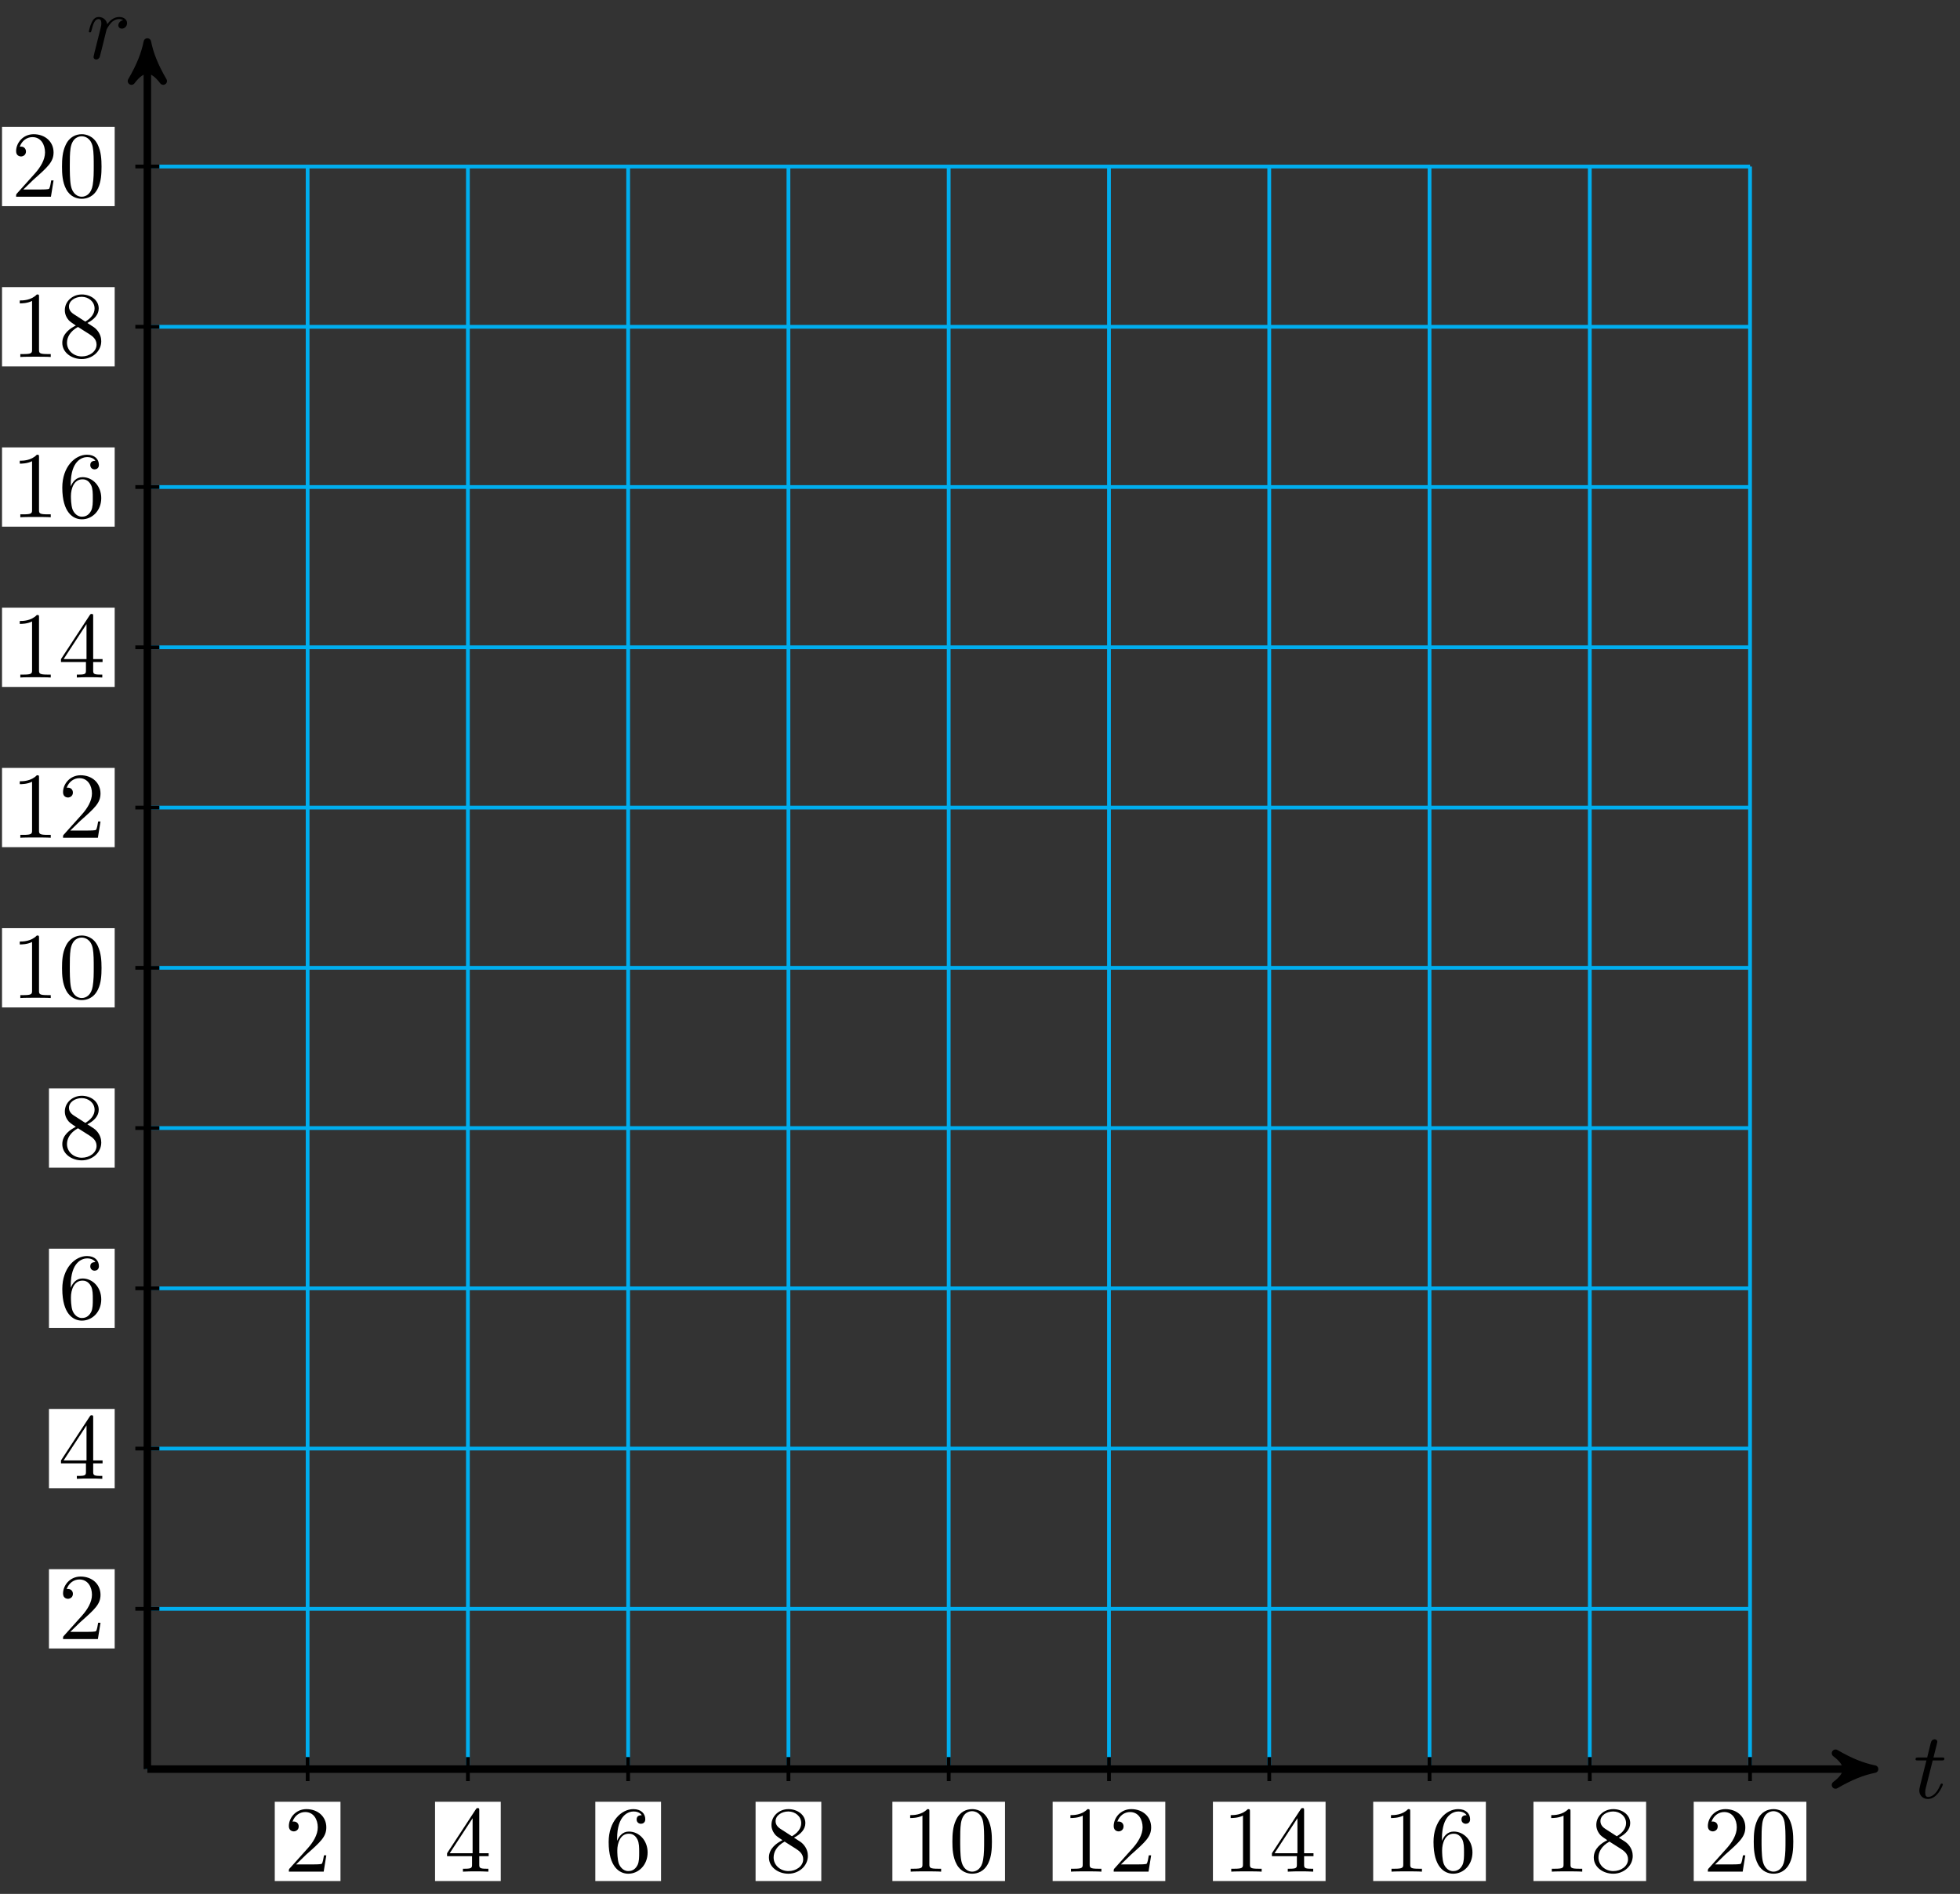 <svg xmlns="http://www.w3.org/2000/svg" xmlns:xlink="http://www.w3.org/1999/xlink" version="1.1" width="208" height="201" viewBox="0 0 208 201">
<rect x="0" y="0" width="208" height="201" fill="#333333" stroke="none"/>
<defs>
<path id="font_1_2" d="M.206 .4H.3C.32 .4 .33 .4 .33 .42 .33 .431 .32 .431 .302 .431H.214C.25 .572 .255 .592 .255 .598 .255 .615 .243 .625 .226 .625 .223 .625 .195 .624 .186 .589L.147 .431H.053C.033 .431 .023 .431 .023 .412 .023 .4 .031 .4 .051 .4H.139C.067 .116 .063 .099 .063 .081 .063 .027 .101-.011 .155-.011 .257-.011 .314 .135 .314 .143 .314 .153 .306 .153 .302 .153 .293 .153 .292 .15 .287 .139 .244 .035 .191 .011 .157 .011 .136 .011 .126 .024 .126 .057 .126 .081 .128 .088 .132 .105L.206 .4Z"/>
<path id="font_1_1" d="M.088 .059C.085 .044 .079 .021 .079 .016 .079-.002 .093-.011 .108-.011 .12-.011 .138-.003 .145 .017 .147 .021 .181 .157 .185 .175 .193 .208 .211 .278 .217 .305 .221 .318 .249 .365 .273 .387 .281 .394 .31 .42 .353 .42 .379 .42 .394 .408 .395 .408 .365 .403 .343 .379 .343 .353 .343 .337 .354 .318 .381 .318 .408 .318 .436 .341 .436 .377 .436 .412 .404 .442 .353 .442 .288 .442 .244 .393 .225 .365 .217 .41 .181 .442 .134 .442 .088 .442 .069 .403 .06 .385 .042 .351 .029 .291 .029 .288 .029 .278 .039 .278 .041 .278 .051 .278 .052 .279 .058 .301 .075 .372 .095 .42 .131 .42 .148 .42 .162 .412 .162 .374 .162 .353 .159 .342 .146 .29L.088 .059Z"/>
<path id="font_2_3" d="M.127 .077 .233 .18C.389 .318 .449 .372 .449 .472 .449 .586 .359 .666 .237 .666 .124 .666 .05 .574 .05 .485 .05 .429 .1 .429 .103 .429 .12 .429 .155 .441 .155 .482 .155 .508 .137 .534 .102 .534 .094 .534 .092 .534 .089 .533 .112 .598 .166 .635 .224 .635 .315 .635 .358 .554 .358 .472 .358 .392 .308 .313 .253 .251L.061 .037C.05 .026 .05 .024 .05 0H.421L.449 .174H.424C.419 .144 .412 .1 .402 .085 .395 .077 .329 .077 .307 .077H.127Z"/>
<path id="font_2_4" d="M.294 .165V.078C.294 .042 .292 .031 .218 .031H.197V0C.238 .003 .29 .003 .332 .003 .374 .003 .427 .003 .468 0V.031H.447C.373 .031 .371 .042 .371 .078V.165H.471V.196H.371V.651C.371 .671 .371 .677 .355 .677 .346 .677 .343 .677 .335 .665L.028 .196V.165H.294M.3 .196H.056L.3 .569V.196Z"/>
<path id="font_2_5" d="M.132 .328V.352C.132 .605 .256 .641 .307 .641 .331 .641 .373 .635 .395 .601 .38 .601 .34 .601 .34 .556 .34 .525 .364 .51 .386 .51 .402 .51 .432 .519 .432 .558 .432 .618 .388 .666 .305 .666 .177 .666 .042 .537 .042 .316 .042 .049 .158-.022 .251-.022 .362-.022 .457 .072 .457 .204 .457 .331 .368 .427 .257 .427 .189 .427 .152 .376 .132 .328M.251 .006C.188 .006 .158 .066 .152 .081 .134 .128 .134 .208 .134 .226 .134 .304 .166 .404 .256 .404 .272 .404 .318 .404 .349 .342 .367 .305 .367 .254 .367 .205 .367 .157 .367 .107 .35 .071 .32 .011 .274 .006 .251 .006Z"/>
<path id="font_2_6" d="M.163 .457C.117 .487 .113 .521 .113 .538 .113 .599 .178 .641 .249 .641 .322 .641 .386 .589 .386 .517 .386 .46 .347 .412 .287 .377L.163 .457M.309 .362C.381 .399 .43 .451 .43 .517 .43 .609 .341 .666 .25 .666 .15 .666 .069 .592 .069 .499 .069 .481 .071 .436 .113 .389 .124 .377 .161 .352 .186 .335 .128 .306 .042 .25 .042 .151 .042 .045 .144-.022 .249-.022 .362-.022 .457 .061 .457 .168 .457 .204 .446 .249 .408 .291 .389 .312 .373 .322 .309 .362M.209 .32 .332 .242C.36 .223 .407 .193 .407 .132 .407 .058 .332 .006 .25 .006 .164 .006 .092 .068 .092 .151 .092 .209 .124 .273 .209 .32Z"/>
<path id="font_2_2" d="M.294 .64C.294 .664 .294 .666 .271 .666 .209 .602 .121 .602 .089 .602V.571C.109 .571 .168 .571 .22 .597V.079C.22 .043 .217 .031 .127 .031H.095V0C.13 .003 .217 .003 .257 .003 .297 .003 .384 .003 .419 0V.031H.387C.297 .031 .294 .042 .294 .079V.64Z"/>
<path id="font_2_1" d="M.46 .32C.46 .4 .455 .48 .42 .554 .374 .65 .292 .666 .25 .666 .19 .666 .117 .64 .076 .547 .044 .478 .039 .4 .039 .32 .039 .245 .043 .155 .084 .079 .127-.002 .2-.022 .249-.022 .303-.022 .379-.001 .423 .094 .455 .163 .46 .241 .46 .32M.249-0C.21-0 .151 .025 .133 .121 .122 .181 .122 .273 .122 .332 .122 .396 .122 .462 .13 .516 .149 .635 .224 .644 .249 .644 .282 .644 .348 .626 .367 .527 .377 .471 .377 .395 .377 .332 .377 .257 .377 .189 .366 .125 .351 .03 .294-0 .249-0Z"/>
</defs>
<path transform="matrix(1,0,0,-1,15.638,187.755)" stroke-width=".399" stroke-linecap="butt" stroke-miterlimit="10" stroke-linejoin="miter" fill="none" stroke="#00aeef" d="M0 0H170.083M0 17.008H170.083M0 34.017H170.083M0 51.025H170.083M0 68.033H170.083M0 85.041H170.083M0 102.05H170.083M0 119.058H170.083M0 136.066H170.083M0 153.074H170.083M0 170.08H170.083M0 0V170.083M17.008 0V170.083M34.017 0V170.083M51.025 0V170.083M68.033 0V170.083M85.041 0V170.083M102.05 0V170.083M119.058 0V170.083M136.066 0V170.083M153.074 0V170.083M170.08 0V170.083M170.083 170.083"/>
<path transform="matrix(1,0,0,-1,15.638,187.755)" stroke-width=".797" stroke-linecap="butt" stroke-miterlimit="10" stroke-linejoin="miter" fill="none" stroke="#000000" d="M0 0H182.255"/>
<path transform="matrix(1,0,0,-1,197.898,187.755)" d="M1.036 0C-.259 .259-1.554 .777-3.108 1.684-1.554 .518-1.554-.518-3.108-1.684-1.554-.777-.259-.259 1.036 0Z"/>
<path transform="matrix(1,0,0,-1,197.898,187.755)" stroke-width=".797" stroke-linecap="butt" stroke-linejoin="round" fill="none" stroke="#000000" d="M1.036 0C-.259 .259-1.554 .777-3.108 1.684-1.554 .518-1.554-.518-3.108-1.684-1.554-.777-.259-.259 1.036 0Z"/>
<use data-text="t" xlink:href="#font_1_2" transform="matrix(9.963,0,0,-9.963,203.052,190.819)"/>
<path transform="matrix(1,0,0,-1,15.638,187.755)" stroke-width=".797" stroke-linecap="butt" stroke-miterlimit="10" stroke-linejoin="miter" fill="none" stroke="#000000" d="M0 0V182.255"/>
<path transform="matrix(0,-1,-1,-0,15.638,5.496)" d="M1.036 0C-.259 .259-1.554 .777-3.108 1.684-1.554 .518-1.554-.518-3.108-1.684-1.554-.777-.259-.259 1.036 0Z"/>
<path transform="matrix(0,-1,-1,-0,15.638,5.496)" stroke-width=".797" stroke-linecap="butt" stroke-linejoin="round" fill="none" stroke="#000000" d="M1.036 0C-.259 .259-1.554 .777-3.108 1.684-1.554 .518-1.554-.518-3.108-1.684-1.554-.777-.259-.259 1.036 0Z"/>
<use data-text="r" xlink:href="#font_1_1" transform="matrix(9.963,0,0,-9.963,9.14,6.207)"/>
<path transform="matrix(1,0,0,-1,15.638,187.755)" stroke-width=".399" stroke-linecap="butt" stroke-miterlimit="10" stroke-linejoin="miter" fill="none" stroke="#000000" d="M17.008 1.276V-1.276"/>
<path transform="matrix(1,0,0,-1,15.638,187.755)" d="M13.521-11.88H20.495V-3.467H13.521Z" fill="#ffffff"/>
<use data-text="2" xlink:href="#font_2_3" transform="matrix(9.963,0,0,-9.963,30.156,198.639)"/>
<path transform="matrix(1,0,0,-1,15.638,187.755)" stroke-width=".399" stroke-linecap="butt" stroke-miterlimit="10" stroke-linejoin="miter" fill="none" stroke="#000000" d="M1.276 17.008H-1.276"/>
<path transform="matrix(1,0,0,-1,15.638,187.755)" d="M-10.441 12.802H-3.467V21.215H-10.441Z" fill="#ffffff"/>
<use data-text="2" xlink:href="#font_2_3" transform="matrix(9.963,0,0,-9.963,6.193,173.956)"/>
<path transform="matrix(1,0,0,-1,15.638,187.755)" stroke-width=".399" stroke-linecap="butt" stroke-miterlimit="10" stroke-linejoin="miter" fill="none" stroke="#000000" d="M34.017 1.276V-1.276"/>
<path transform="matrix(1,0,0,-1,15.638,187.755)" d="M30.53-11.88H37.503V-3.467H30.53Z" fill="#ffffff"/>
<use data-text="4" xlink:href="#font_2_4" transform="matrix(9.963,0,0,-9.963,47.165,198.639)"/>
<path transform="matrix(1,0,0,-1,15.638,187.755)" stroke-width=".399" stroke-linecap="butt" stroke-miterlimit="10" stroke-linejoin="miter" fill="none" stroke="#000000" d="M1.276 34.017H-1.276"/>
<path transform="matrix(1,0,0,-1,15.638,187.755)" d="M-10.441 29.81H-3.467V38.223H-10.441Z" fill="#ffffff"/>
<use data-text="4" xlink:href="#font_2_4" transform="matrix(9.963,0,0,-9.963,6.193,156.948)"/>
<path transform="matrix(1,0,0,-1,15.638,187.755)" stroke-width=".399" stroke-linecap="butt" stroke-miterlimit="10" stroke-linejoin="miter" fill="none" stroke="#000000" d="M51.025 1.276V-1.276"/>
<path transform="matrix(1,0,0,-1,15.638,187.755)" d="M47.538-11.88H54.512V-3.467H47.538Z" fill="#ffffff"/>
<use data-text="6" xlink:href="#font_2_5" transform="matrix(9.963,0,0,-9.963,64.174,198.639)"/>
<path transform="matrix(1,0,0,-1,15.638,187.755)" stroke-width=".399" stroke-linecap="butt" stroke-miterlimit="10" stroke-linejoin="miter" fill="none" stroke="#000000" d="M1.276 51.025H-1.276"/>
<path transform="matrix(1,0,0,-1,15.638,187.755)" d="M-10.441 46.818H-3.467V55.231H-10.441Z" fill="#ffffff"/>
<use data-text="6" xlink:href="#font_2_5" transform="matrix(9.963,0,0,-9.963,6.193,139.939)"/>
<path transform="matrix(1,0,0,-1,15.638,187.755)" stroke-width=".399" stroke-linecap="butt" stroke-miterlimit="10" stroke-linejoin="miter" fill="none" stroke="#000000" d="M68.033 1.276V-1.276"/>
<path transform="matrix(1,0,0,-1,15.638,187.755)" d="M64.546-11.88H71.52V-3.467H64.546Z" fill="#ffffff"/>
<use data-text="8" xlink:href="#font_2_6" transform="matrix(9.963,0,0,-9.963,81.182,198.639)"/>
<path transform="matrix(1,0,0,-1,15.638,187.755)" stroke-width=".399" stroke-linecap="butt" stroke-miterlimit="10" stroke-linejoin="miter" fill="none" stroke="#000000" d="M1.276 68.033H-1.276"/>
<path transform="matrix(1,0,0,-1,15.638,187.755)" d="M-10.441 63.827H-3.467V72.24H-10.441Z" fill="#ffffff"/>
<use data-text="8" xlink:href="#font_2_6" transform="matrix(9.963,0,0,-9.963,6.193,122.93)"/>
<path transform="matrix(1,0,0,-1,15.638,187.755)" stroke-width=".399" stroke-linecap="butt" stroke-miterlimit="10" stroke-linejoin="miter" fill="none" stroke="#000000" d="M85.041 1.276V-1.276"/>
<path transform="matrix(1,0,0,-1,15.638,187.755)" d="M79.064-11.88H91.019V-3.467H79.064Z" fill="#ffffff"/>
<use data-text="1" xlink:href="#font_2_2" transform="matrix(9.963,0,0,-9.963,95.7,198.639)"/>
<use data-text="0" xlink:href="#font_2_1" transform="matrix(9.963,0,0,-9.963,100.682,198.639)"/>
<path transform="matrix(1,0,0,-1,15.638,187.755)" stroke-width=".399" stroke-linecap="butt" stroke-miterlimit="10" stroke-linejoin="miter" fill="none" stroke="#000000" d="M1.276 85.041H-1.276"/>
<path transform="matrix(1,0,0,-1,15.638,187.755)" d="M-15.423 80.835H-3.467V89.248H-15.423Z" fill="#ffffff"/>
<use data-text="1" xlink:href="#font_2_2" transform="matrix(9.963,0,0,-9.963,1.211,105.922)"/>
<use data-text="0" xlink:href="#font_2_1" transform="matrix(9.963,0,0,-9.963,6.192,105.922)"/>
<path transform="matrix(1,0,0,-1,15.638,187.755)" stroke-width=".399" stroke-linecap="butt" stroke-miterlimit="10" stroke-linejoin="miter" fill="none" stroke="#000000" d="M102.05 1.276V-1.276"/>
<path transform="matrix(1,0,0,-1,15.638,187.755)" d="M96.072-11.88H108.027V-3.467H96.072Z" fill="#ffffff"/>
<use data-text="1" xlink:href="#font_2_2" transform="matrix(9.963,0,0,-9.963,112.709,198.639)"/>
<use data-text="2" xlink:href="#font_2_3" transform="matrix(9.963,0,0,-9.963,117.69,198.639)"/>
<path transform="matrix(1,0,0,-1,15.638,187.755)" stroke-width=".399" stroke-linecap="butt" stroke-miterlimit="10" stroke-linejoin="miter" fill="none" stroke="#000000" d="M1.276 102.05H-1.276"/>
<path transform="matrix(1,0,0,-1,15.638,187.755)" d="M-15.423 97.843H-3.467V106.256H-15.423Z" fill="#ffffff"/>
<use data-text="1" xlink:href="#font_2_2" transform="matrix(9.963,0,0,-9.963,1.211,88.914)"/>
<use data-text="2" xlink:href="#font_2_3" transform="matrix(9.963,0,0,-9.963,6.192,88.914)"/>
<path transform="matrix(1,0,0,-1,15.638,187.755)" stroke-width=".399" stroke-linecap="butt" stroke-miterlimit="10" stroke-linejoin="miter" fill="none" stroke="#000000" d="M119.058 1.276V-1.276"/>
<path transform="matrix(1,0,0,-1,15.638,187.755)" d="M113.08-11.88H125.035V-3.467H113.08Z" fill="#ffffff"/>
<use data-text="1" xlink:href="#font_2_2" transform="matrix(9.963,0,0,-9.963,129.717,198.639)"/>
<use data-text="4" xlink:href="#font_2_4" transform="matrix(9.963,0,0,-9.963,134.699,198.639)"/>
<path transform="matrix(1,0,0,-1,15.638,187.755)" stroke-width=".399" stroke-linecap="butt" stroke-miterlimit="10" stroke-linejoin="miter" fill="none" stroke="#000000" d="M1.276 119.058H-1.276"/>
<path transform="matrix(1,0,0,-1,15.638,187.755)" d="M-15.423 114.851H-3.467V123.264H-15.423Z" fill="#ffffff"/>
<use data-text="1" xlink:href="#font_2_2" transform="matrix(9.963,0,0,-9.963,1.211,71.904)"/>
<use data-text="4" xlink:href="#font_2_4" transform="matrix(9.963,0,0,-9.963,6.192,71.904)"/>
<path transform="matrix(1,0,0,-1,15.638,187.755)" stroke-width=".399" stroke-linecap="butt" stroke-miterlimit="10" stroke-linejoin="miter" fill="none" stroke="#000000" d="M136.066 1.276V-1.276"/>
<path transform="matrix(1,0,0,-1,15.638,187.755)" d="M130.088-11.88H142.044V-3.467H130.088Z" fill="#ffffff"/>
<use data-text="1" xlink:href="#font_2_2" transform="matrix(9.963,0,0,-9.963,146.727,198.639)"/>
<use data-text="6" xlink:href="#font_2_5" transform="matrix(9.963,0,0,-9.963,151.708,198.639)"/>
<path transform="matrix(1,0,0,-1,15.638,187.755)" stroke-width=".399" stroke-linecap="butt" stroke-miterlimit="10" stroke-linejoin="miter" fill="none" stroke="#000000" d="M1.276 136.066H-1.276"/>
<path transform="matrix(1,0,0,-1,15.638,187.755)" d="M-15.423 131.86H-3.467V140.273H-15.423Z" fill="#ffffff"/>
<use data-text="1" xlink:href="#font_2_2" transform="matrix(9.963,0,0,-9.963,1.211,54.896)"/>
<use data-text="6" xlink:href="#font_2_5" transform="matrix(9.963,0,0,-9.963,6.192,54.896)"/>
<path transform="matrix(1,0,0,-1,15.638,187.755)" stroke-width=".399" stroke-linecap="butt" stroke-miterlimit="10" stroke-linejoin="miter" fill="none" stroke="#000000" d="M153.074 1.276V-1.276"/>
<path transform="matrix(1,0,0,-1,15.638,187.755)" d="M147.097-11.88H159.052V-3.467H147.097Z" fill="#ffffff"/>
<use data-text="1" xlink:href="#font_2_2" transform="matrix(9.963,0,0,-9.963,163.736,198.639)"/>
<use data-text="8" xlink:href="#font_2_6" transform="matrix(9.963,0,0,-9.963,168.717,198.639)"/>
<path transform="matrix(1,0,0,-1,15.638,187.755)" stroke-width=".399" stroke-linecap="butt" stroke-miterlimit="10" stroke-linejoin="miter" fill="none" stroke="#000000" d="M1.276 153.074H-1.276"/>
<path transform="matrix(1,0,0,-1,15.638,187.755)" d="M-15.423 148.868H-3.467V157.281H-15.423Z" fill="#ffffff"/>
<use data-text="1" xlink:href="#font_2_2" transform="matrix(9.963,0,0,-9.963,1.211,37.887)"/>
<use data-text="8" xlink:href="#font_2_6" transform="matrix(9.963,0,0,-9.963,6.192,37.887)"/>
<path transform="matrix(1,0,0,-1,15.638,187.755)" stroke-width=".399" stroke-linecap="butt" stroke-miterlimit="10" stroke-linejoin="miter" fill="none" stroke="#000000" d="M170.083 1.276V-1.276"/>
<path transform="matrix(1,0,0,-1,15.638,187.755)" d="M164.105-11.88H176.06V-3.467H164.105Z" fill="#ffffff"/>
<use data-text="2" xlink:href="#font_2_3" transform="matrix(9.963,0,0,-9.963,180.744,198.639)"/>
<use data-text="0" xlink:href="#font_2_1" transform="matrix(9.963,0,0,-9.963,185.725,198.639)"/>
<path transform="matrix(1,0,0,-1,15.638,187.755)" stroke-width=".399" stroke-linecap="butt" stroke-miterlimit="10" stroke-linejoin="miter" fill="none" stroke="#000000" d="M1.276 170.083H-1.276"/>
<path transform="matrix(1,0,0,-1,15.638,187.755)" d="M-15.423 165.876H-3.467V174.289H-15.423Z" fill="#ffffff"/>
<use data-text="2" xlink:href="#font_2_3" transform="matrix(9.963,0,0,-9.963,1.211,20.879)"/>
<use data-text="0" xlink:href="#font_2_1" transform="matrix(9.963,0,0,-9.963,6.192,20.879)"/>
</svg>

